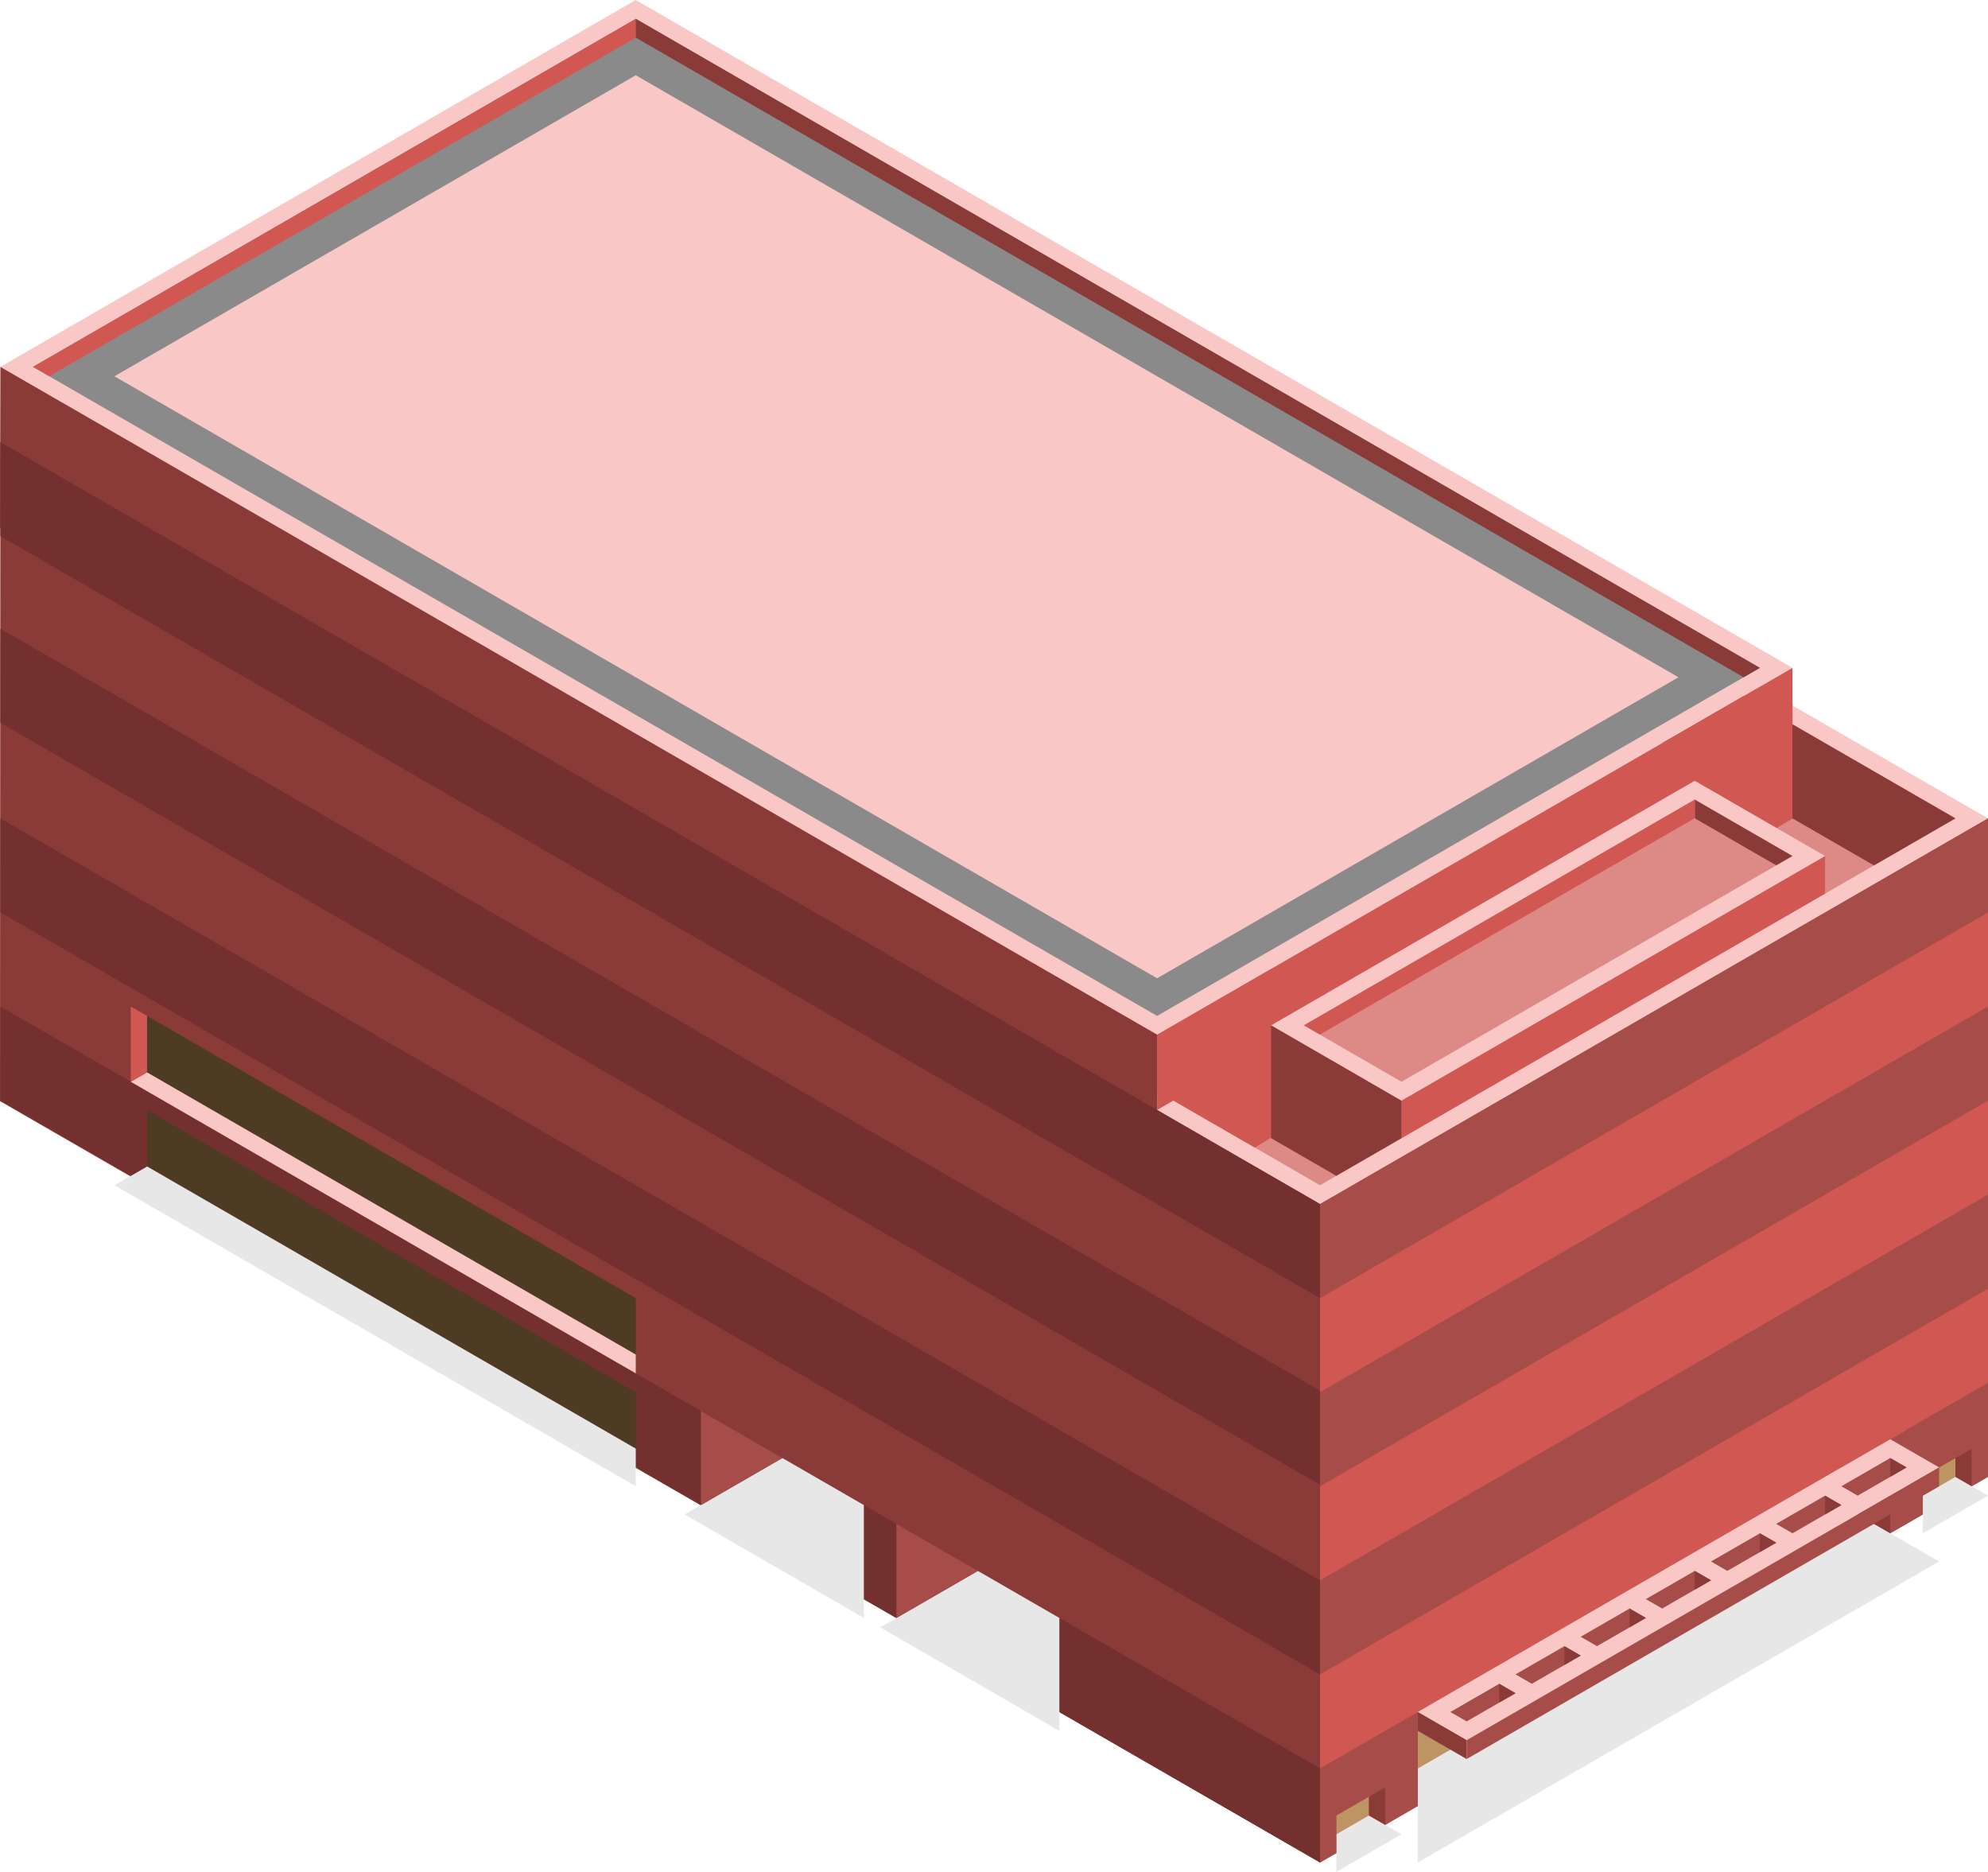 <svg id="Layer_1" data-name="Layer 1" xmlns="http://www.w3.org/2000/svg" viewBox="0 0 305.06 287.232">
  <defs>
    <style>
      .top-light {
        fill: #f9c7c6;
      }

      .exterior-L-light {
        fill: #8a3a37;
      }

      .exterior-R-prim {
        fill: #d15752;
      }

      .window-R-prim {
        fill: #bc9563;
      }

      .concrete-top {
        fill: #e8e7e7;
      }

      .exterior-R-dark {
        fill: #a64c49;
      }

      .top-prim {
        fill: #dd8986;
      }

      .cls-1 {
        fill: #deddd8;
      }

      .cls-2 {
        fill: #8a8a8a;
      }

      .exterior-L-prim {
        fill: #74302f;
      }

      .window-L-prim {
        fill: #4e3b24;
      }
    </style>
  </defs>
  <title>Artboard 85</title>
  <g id="root">
    <path id="Path" class="top-light" d="M305.06,125.574,102.56,8.66.06,67.839,202.56,184.752Z"/>
    <path id="Path-2" data-name="Path" class="exterior-L-light" d="M202.56,184.752V285.788L0,168.961.06,67.839Z"/>
    <path id="Path-3" data-name="Path" class="exterior-R-prim" d="M305.06,125.574,202.56,184.752V285.788L305.06,226.61Z"/>
    <path id="Path-4" data-name="Path" class="window-R-prim" d="M292.56,219.393l-75,43.301v8.66l75-43.301Z"/>
    <path id="Path-5" data-name="Path" class="window-R-prim" d="M210.06,278.571v-2.887l-5,2.887v2.887Z"/>
    <path id="Path-6" data-name="Path" class="window-R-prim" d="M300.06,226.61v-2.887l-5,2.887v2.887Z"/>
    <path id="Path-7" data-name="Path" class="concrete-top" d="M215.06,281.458l-5-2.887-5,2.887v5.774Z"/>
    <path id="Path-8" data-name="Path" class="exterior-R-dark" d="M295.06,226.61l7.5-4.33v5.774l2.5-1.443V212.176l-15,8.66V235.27l5-2.887Z"/>
    <path id="Path-9" data-name="Path" class="concrete-top" d="M305.06,229.497l-5-2.887-5,2.887V235.27Z"/>
    <path id="Path-10" data-name="Path" class="concrete-top" d="M297.56,239.6l-12.5-7.217-67.5,38.971v14.434Z"/>
    <path id="Path-11" data-name="Path" class="exterior-L-light" d="M290.06,235.27l-7.5-4.33v-5.774l7.5-4.33Z"/>
    <path id="Path-12" data-name="Path" class="top-light" d="M290.06,220.837l7.5,4.33-72.5,41.858-7.5-4.33Z"/>
    <path id="Path-13" data-name="Path" class="exterior-L-light" d="M225.06,267.024v2.887l-7.5-4.33v-2.887Z"/>
    <path id="Path-14" data-name="Path" class="exterior-R-dark" d="M297.56,225.167v2.887l-72.5,41.858v-2.887Z"/>
    <path id="Path-15" data-name="Path" class="exterior-R-dark" d="M292.56,225.167l-2.5-1.443-7.5,4.33,2.5,1.443Z"/>
    <path id="Path-16" data-name="Path" class="exterior-R-dark" d="M282.56,230.94l-2.5-1.443-7.5,4.33,2.5,1.443Z"/>
    <path id="Path-17" data-name="Path" class="exterior-R-dark" d="M272.56,236.714l-2.5-1.443-7.5,4.33,2.5,1.443Z"/>
    <path id="Path-18" data-name="Path" class="exterior-R-dark" d="M262.56,242.487l-2.5-1.443-7.5,4.33,2.5,1.443Z"/>
    <path id="Path-19" data-name="Path" class="exterior-R-dark" d="M252.56,248.261l-2.5-1.444-7.5,4.33,2.5,1.443Z"/>
    <path id="Path-20" data-name="Path" class="exterior-R-dark" d="M242.56,254.034l-2.5-1.443-7.5,4.33,2.5,1.443Z"/>
    <path id="Path-21" data-name="Path" class="exterior-R-dark" d="M232.56,259.808l-2.5-1.443-7.5,4.33,2.5,1.443Z"/>
    <path id="Path-22" data-name="Path" class="exterior-L-light" d="M290.06,223.723V226.61l2.5-1.443Z"/>
    <path id="Path-23" data-name="Path" class="exterior-L-light" d="M280.06,229.497v2.887l2.5-1.443Z"/>
    <path id="Path-24" data-name="Path" class="exterior-L-light" d="M270.06,235.27v2.887l2.5-1.443Z"/>
    <path id="Path-25" data-name="Path" class="exterior-L-light" d="M260.06,241.044v2.887l2.5-1.443Z"/>
    <path id="Path-26" data-name="Path" class="exterior-L-light" d="M250.06,246.817v2.887l2.5-1.444Z"/>
    <path id="Path-27" data-name="Path" class="exterior-L-light" d="M240.06,252.591v2.887l2.5-1.443Z"/>
    <path id="Path-28" data-name="Path" class="exterior-L-light" d="M230.06,258.364v2.887l2.5-1.443Z"/>
    <path id="Path-29" data-name="Path" class="top-prim" d="M300.06,125.574l-97.5,56.292-70-40.415,95-57.735Z"/>
    <path id="Path-30" data-name="Path" class="exterior-L-light" d="M227.56,83.716V98.15l60,34.641,12.5-7.217Z"/>
    <path id="Path-31" data-name="Path" class="exterior-R-prim" d="M280.06,131.347v5.773l-65,37.528v-5.774Z"/>
    <path id="Path-32" data-name="Path" class="cls-1" d="M275.06,125.574l-60,34.641-57.5-33.198,60-34.641Z"/>
    <path id="Path-33" data-name="Path" class="top-light" d="M275.06,102.48,97.56,0,.06,56.292l177.5,102.48Z"/>
    <path id="Path-34" data-name="Path" class="cls-2" d="M270.06,102.48l-92.5,53.405L5.06,56.292,97.56,2.887Z"/>
    <path id="Path-35" data-name="Path" class="exterior-R-prim" d="M97.56,2.887V5.774L7.56,57.735l-2.5-1.443Z"/>
    <path id="Path-36" data-name="Path" class="exterior-L-light" d="M270.06,102.48l-2.5,1.443L97.56,5.774V2.887Z"/>
    <path id="Path-37" data-name="Path" class="exterior-L-light" d="M177.56,181.865v-23.094L.06,56.292,0,81.01Z"/>
    <path id="Path-38" data-name="Path" class="exterior-R-dark" d="M305.06,125.574,202.56,184.752v14.434l102.5-59.178Z"/>
    <path id="Path-39" data-name="Path" class="exterior-R-dark" d="M305.06,154.441,202.56,213.62v14.434l102.5-59.178Z"/>
    <path id="Path-40" data-name="Path" class="exterior-R-dark" d="M305.06,183.309,202.56,242.487v14.434l102.5-59.178Z"/>
    <path id="Path-41" data-name="Path" class="exterior-L-prim" d="M202.56,199.186.06,82.272V67.839L202.56,184.752Z"/>
    <path id="Path-42" data-name="Path" class="exterior-L-prim" d="M202.56,227.82.06,110.906V96.473l202.5,116.913Z"/>
    <path id="Path-43" data-name="Path" class="exterior-L-prim" d="M202.56,256.921.06,140.007V125.574l202.5,116.913Z"/>
    <path id="Path-44" data-name="Path" class="exterior-L-prim" d="M202.56,285.788.06,168.875V154.441l202.5,116.913Z"/>
    <path id="Path-45" data-name="Path" class="exterior-R-dark" d="M205.06,278.572l7.5-4.33v5.774l5-2.887V262.694l-15,8.66v14.434l2.5-1.443Z"/>
    <path id="Path-46" data-name="Path" class="exterior-L-light" d="M212.56,280.015l-2.5-1.443v-2.887l2.5-1.443Z"/>
    <path id="Path-47" data-name="Path" class="exterior-L-light" d="M302.56,228.053l-2.5-1.443v-2.887l2.5-1.443Z"/>
    <path id="Path-48" data-name="Path" class="exterior-L-prim" d="M265.06,119.8v2.887l7.5,4.33,2.5-1.443Z"/>
    <path id="Path-49" data-name="Path" class="exterior-L-light" d="M158.683,124.986l3.174,1.832L215.808,95.669V92.004Z"/>
    <path id="Path-50" data-name="Path" class="top-light" d="M225.329,104.831,209.461,95.669l-9.521,5.497,15.868,9.162Z"/>
    <path id="Path-51" data-name="Path" class="exterior-L-light" d="M215.808,117.657,199.94,108.495v-7.329l15.868,9.162Z"/>
    <path id="Path-52" data-name="Path" class="exterior-L-light" d="M225.329,104.831V112.16l-9.521,5.497v-7.329Z"/>
    <path id="Path-53" data-name="Path" class="concrete-top" d="M132.56,230.94l-12.5-7.217-15,8.66,27.5,15.877Z"/>
    <path id="Path-54" data-name="Path" class="concrete-top" d="M162.56,248.261l-12.5-7.217-15,8.66,27.5,15.877Z"/>
    <path id="Path-55" data-name="Path" class="exterior-R-dark" d="M107.56,230.94l12.5-7.217-12.5-7.217Z"/>
    <path id="Path-56" data-name="Path" class="exterior-R-dark" d="M137.56,248.261V233.827l12.5,7.217Z"/>
    <path id="Path-57" data-name="Path" class="window-L-prim" d="M97.56,213.62v8.66l-75-43.301v-8.66Z"/>
    <path id="Path-58" data-name="Path" class="window-L-prim" d="M97.56,199.186v8.66l-75-43.301v-8.66Z"/>
    <path id="Path-59" data-name="Path" class="top-light" d="M20.06,165.988l2.5-1.443,75,43.301v2.887Z"/>
    <path id="Path-60" data-name="Path" class="concrete-top" d="M97.56,222.28l-75-43.301-5,2.887,80,46.188Z"/>
    <path id="Path-61" data-name="Path" class="exterior-L-prim" d="M22.56,170.318l-2.5-1.443v11.547l2.5-1.443Z"/>
    <path id="Path-62" data-name="Path" class="exterior-R-prim" d="M22.56,164.545v-8.66l-2.5-1.443v11.547Z"/>
    <path id="anchor_17.56_150.111_240" class="top-light" d="M257.56,103.923l-160-92.376-80,46.188,160,92.376Z"/>
    <path id="Path-63" data-name="Path" class="exterior-R-prim" d="M177.56,170.318v-11.547l97.5-56.292v23.094l-82.5,50.518-12.5-7.217Z"/>
    <path id="Path-64" data-name="Path" class="exterior-L-light" d="M195.06,157.328v17.32l10,5.774,10-5.774v-5.774Z"/>
    <path id="Path-65" data-name="Path" class="top-light" d="M280.06,131.347l-20-11.547-65,37.528,20,11.547Z"/>
    <path id="Path-66" data-name="Path" class="top-prim" d="M272.56,132.791l-12.5-7.217-57.5,33.198,12.5,7.217Z"/>
    <path id="Path-67" data-name="Path" class="exterior-L-light" d="M275.06,131.347l-15-8.66v2.887l12.5,7.217Z"/>
    <path id="Path-68" data-name="Path" class="exterior-R-prim" d="M200.06,157.328l2.5,1.443,57.5-33.198v-2.887Z"/>
  </g>
</svg>
